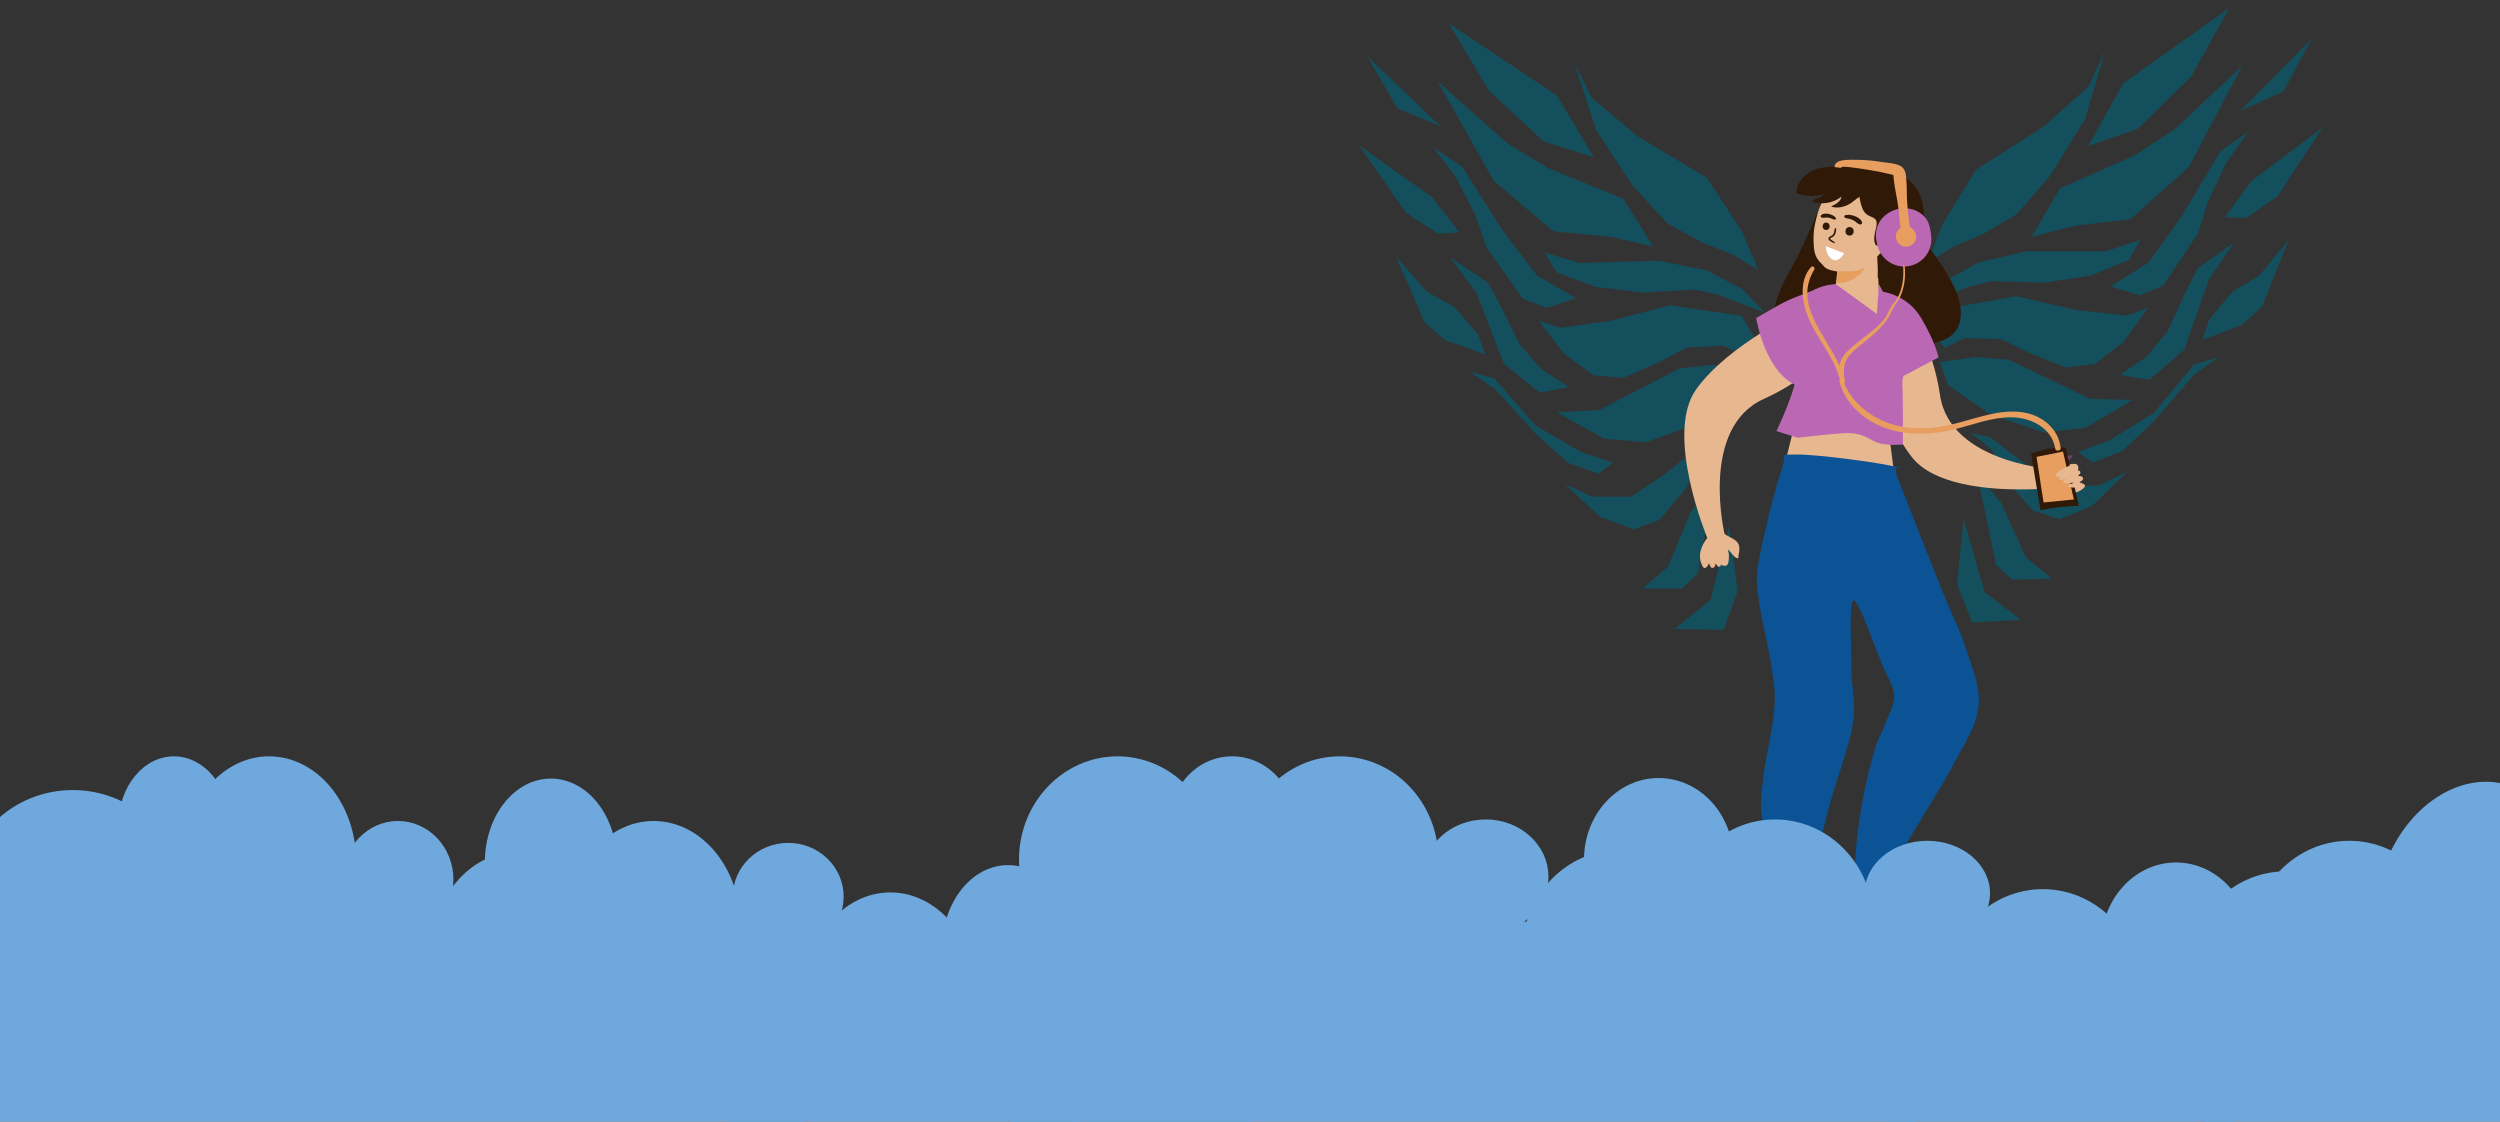 <svg version="1.1" viewBox="0.0 0.0 882.84 396.047" fill="none" stroke="none" stroke-linecap="square" stroke-miterlimit="10" xmlns:xlink="http://www.w3.org/1999/xlink" xmlns="http://www.w3.org/2000/svg"><rect x="0.0" y="0.0" width="882.84" height="396.047" fill="#333333" stroke="none"/><clipPath id="p.0"><path d="m0 0l882.84 0l0 396.047l-882.84 0l0 -396.047z" clip-rule="nonzero"/></clipPath><g clip-path="url(#p.0)"><path fill="#000000" fill-opacity="0.0" d="m0 0l882.84 0l0 396.047l-882.84 0z" fill-rule="evenodd"/><path fill="#000000" fill-opacity="0.0" d="m494.236 481.89l0 482.079" fill-rule="evenodd"/><path stroke="#000000" stroke-width="1.0" stroke-linejoin="round" stroke-linecap="butt" d="m494.236 481.89l0 482.079" fill-rule="evenodd"/><path fill="#301907" d="m647.899 325.391c1.307 0.339 2.664 0.509 4.004 0.509c1.103 0 2.206 -0.102 3.292 -0.322c0.153 0 0.305 -0.068 0.424 -0.068c0.187 1.035 0.356 2.087 0.509 3.122c0.085 0.305 0.034 0.628 -0.153 0.899c-0.187 0.153 -0.407 0.271 -0.662 0.271c-0.034 0 -0.068 -0.017 -0.119 -0.017c-4.395 0.339 -8.807 0.509 -13.218 0.509c-3.292 0 -6.584 -0.085 -9.876 -0.288l15.797 -4.615z" fill-rule="evenodd"/><path fill="#301907" d="m643.878 315.21l13.558 0.238l-1.561 13.15c-0.679 0.068 -1.34 0.153 -1.985 0.255c-0.696 0.034 -1.374 0.119 -2.036 0.153l-6.193 -2.342l-1.782 -11.454z" fill-rule="evenodd"/><path fill="#301907" d="m683.564 324.407c-1.46 0.583 -2.977 0.86 -4.498 0.873c-0.984 0.009 -1.97 -0.092 -2.958 -0.324c-0.177 1.448 -0.354 2.895 -0.495 4.343c-0.065 0.439 -0.024 0.855 0.143 1.291c0.236 0.239 0.56 0.389 0.865 0.387c5.414 0.63 10.878 0.931 16.336 0.882c2.685 -0.024 5.368 -0.136 8.05 -0.336l-17.443 -7.117z" fill-rule="evenodd"/><path fill="#301907" d="m674.756 314.467l0.496 15.601l0 0l9.746 -3.169l5.387 -15.132l-15.629 2.7z" fill-rule="evenodd"/><path fill="#6fa8dc" d="m-12.843 316.367l0 0c0 -20.639 17.265 -37.37 38.563 -37.37l0 0c10.228 0 20.036 3.937 27.268 10.945c7.232 7.008 11.295 16.514 11.295 26.425l0 0c0 20.639 -17.265 37.37 -38.563 37.37l0 0c-21.298 0 -38.563 -16.731 -38.563 -37.37z" fill-rule="evenodd"/><path fill="#6fa8dc" d="m30.672 327.292l0 0c0 -20.639 13.771 -37.37 30.758 -37.37l0 0c8.158 0 15.981 3.937 21.749 10.945c5.768 7.008 9.009 16.514 9.009 26.425l0 0c0 20.639 -13.771 37.37 -30.758 37.37l0 0c-16.987 0 -30.758 -16.731 -30.758 -37.37z" fill-rule="evenodd"/><path fill="#6fa8dc" d="m64.286 304.455l0 0c0 -20.639 13.771 -37.37 30.758 -37.37l0 0c8.158 0 15.981 3.937 21.749 10.945c5.768 7.008 9.009 16.514 9.009 26.425l0 0c0 20.639 -13.771 37.37 -30.758 37.37l0 0c-16.987 0 -30.758 -16.731 -30.758 -37.37z" fill-rule="evenodd"/><path fill="#6fa8dc" d="m85.108 346.077l0 0c0 -16.303 16.474 -29.519 36.796 -29.519l0 0c20.322 0 36.796 13.216 36.796 29.519l0 0c0 16.303 -16.474 29.519 -36.796 29.519l0 0c-20.322 0 -36.796 -13.216 -36.796 -29.519z" fill-rule="evenodd"/><path fill="#6fa8dc" d="m120.97 310.583l0 0c0 -11.411 8.763 -20.661 19.573 -20.661l0 0c5.191 0 10.17 2.177 13.841 6.052c3.671 3.875 5.733 9.13 5.733 14.61l0 0c0 11.411 -8.763 20.661 -19.573 20.661l0 0c-10.81 0 -19.573 -9.25 -19.573 -20.661z" fill-rule="evenodd"/><path fill="#6fa8dc" d="m151.887 338.225l0 0c0 -20.639 13.771 -37.37 30.758 -37.37l0 0c8.158 0 15.981 3.937 21.749 10.945c5.768 7.008 9.009 16.514 9.009 26.425l0 0c0 20.639 -13.771 37.37 -30.758 37.37l0 0c-16.987 0 -30.758 -16.731 -30.758 -37.37z" fill-rule="evenodd"/><path fill="#6fa8dc" d="m41.857 291.116l0 0c0 -13.272 8.763 -24.031 19.573 -24.031l0 0c5.191 0 10.17 2.532 13.841 7.039c3.671 4.507 5.733 10.619 5.733 16.993l0 0c0 13.272 -8.763 24.031 -19.573 24.031l0 0c-10.81 0 -19.573 -10.759 -19.573 -24.031z" fill-rule="evenodd"/><path fill="#6fa8dc" d="m171.222 304.455l0 0c0 -16.303 10.442 -29.519 23.322 -29.519l0 0c6.185 0 12.118 3.11 16.491 8.646c4.374 5.536 6.831 13.044 6.831 20.873l0 0c0 16.303 -10.442 29.519 -23.322 29.519l0 0c-12.881 0 -23.322 -13.216 -23.322 -29.519z" fill-rule="evenodd"/><path fill="#6fa8dc" d="m200.081 327.292l0 0c0 -20.639 13.771 -37.37 30.758 -37.37l0 0c8.158 0 15.981 3.937 21.749 10.945c5.768 7.008 9.009 16.514 9.009 26.425l0 0c0 20.639 -13.771 37.37 -30.758 37.37l0 0c-16.987 0 -30.758 -16.731 -30.758 -37.37z" fill-rule="evenodd"/><path fill="#6fa8dc" d="m239.488 362.207l0 0c0 -20.639 13.771 -37.37 30.758 -37.37l0 0c8.158 0 15.981 3.937 21.749 10.945c5.768 7.008 9.009 16.514 9.009 26.425l0 0c0 20.639 -13.771 37.37 -30.758 37.37l0 0c-16.987 0 -30.758 -16.731 -30.758 -37.37z" fill-rule="evenodd"/><path fill="#6fa8dc" d="m283.681 352.517l0 0c0 -20.639 13.771 -37.37 30.758 -37.37l0 0c8.158 0 15.981 3.937 21.749 10.945c5.768 7.008 9.009 16.514 9.009 26.425l0 0c0 20.639 -13.771 37.37 -30.758 37.37l0 0c-16.987 0 -30.758 -16.731 -30.758 -37.37z" fill-rule="evenodd"/><path fill="#6fa8dc" d="m338.835 362.207l0 0c0 -20.639 13.771 -37.37 30.758 -37.37l0 0c8.158 0 15.981 3.937 21.749 10.945c5.768 7.008 9.009 16.514 9.009 26.425l0 0c0 20.639 -13.771 37.37 -30.758 37.37l0 0c-16.987 0 -30.758 -16.731 -30.758 -37.37z" fill-rule="evenodd"/><path fill="#6fa8dc" d="m379.305 335.017l0 0c0 -20.639 13.771 -37.37 30.758 -37.37l0 0c8.158 0 15.981 3.937 21.749 10.945c5.768 7.008 9.009 16.514 9.009 26.425l0 0c0 20.639 -13.771 37.37 -30.758 37.37l0 0c-16.987 0 -30.758 -16.731 -30.758 -37.37z" fill-rule="evenodd"/><path fill="#6fa8dc" d="m258.777 316.615l0 0c0 -10.475 8.763 -18.967 19.573 -18.967l0 0c5.191 0 10.17 1.998 13.841 5.555c3.671 3.557 5.733 8.382 5.733 13.412l0 0c0 10.475 -8.763 18.967 -19.573 18.967l0 0c-10.81 0 -19.573 -8.492 -19.573 -18.967z" fill-rule="evenodd"/><path fill="#6fa8dc" d="m332.662 335.017l0 0c0 -16.303 10.442 -29.519 23.322 -29.519l0 0c6.185 0 12.118 3.11 16.491 8.646c4.374 5.536 6.831 13.044 6.831 20.873l0 0c0 16.303 -10.442 29.519 -23.322 29.519l0 0c-12.88 0 -23.322 -13.216 -23.322 -29.519z" fill-rule="evenodd"/><path fill="#6fa8dc" d="m359.476 346.077l0 0c0 -20.639 13.771 -37.37 30.758 -37.37l0 0c8.158 0 15.981 3.937 21.749 10.945c5.768 7.008 9.009 16.514 9.009 26.425l0 0c0 20.639 -13.771 37.37 -30.758 37.37l0 0c-16.987 0 -30.758 -16.731 -30.758 -37.37z" fill-rule="evenodd"/><path fill="#6fa8dc" d="m-1.204 324.535l442.299 0l0 75.055l-442.299 0z" fill-rule="evenodd"/><path fill="#6fa8dc" d="m378.152 325.443l510.11 0l0 75.055l-510.11 0z" fill-rule="evenodd"/><path fill="#6fa8dc" d="m887.454 348.916l0 0c-13.929 11.124 -30.871 10.192 -40.776 -2.243c-9.906 -12.435 -10.124 -33.045 -0.525 -49.604c9.599 -16.559 26.446 -24.636 40.547 -19.439z" fill-rule="evenodd"/><path fill="#134f5c" d="m607.27 155.537l-7.361 6.211l-4.293 10.4l-9.508 11.41l-9.21 3.405l-11.823 -4.44l-12.665 -11.66l10.078 4.538l13.413 -0.004l11.965 -7.912l12.47 -10.117z" fill-rule="evenodd"/><path fill="#134f5c" d="m569.639 163.392l-11.215 -3.749l-16.08 -9.296l-14.594 -16.637l-8.835 -2.425l8.965 6.049l15.176 16.606l10.84 9.581l10.634 3.781z" fill-rule="evenodd"/><path fill="#134f5c" d="m617.448 130.293l-2.625 8.129l-14.772 10.972l-19.003 6.841l-14.63 -1.383l-16.663 -9.262l15.137 -0.822l15.456 -8.104l12.6 -6.493l11.618 -1.358z" fill-rule="evenodd"/><path fill="#134f5c" d="m619.996 119.985l-4.967 -8.446l-25.213 -3.713l-21.383 5.519l-17.411 2.396l-7.672 -2.488l9.172 11.849l10.181 7.436l10.531 0.879l13.206 -5.799l9.158 -4.855l12.807 -0.695l7.115 3.245z" fill-rule="evenodd"/><path fill="#134f5c" d="m492.964 90.57l10.945 12.477l9.521 5.295l8.512 9.705l2.587 7.122l-14.177 -5.039l-7.219 -6.146z" fill-rule="evenodd"/><path fill="#134f5c" d="m512.226 90.975l13.144 8.729l4.993 9.169l6.287 12.733l7.905 9.011l9.547 6.02l-10.427 2.017l-12.613 -10.209l-9.638 -24.896z" fill-rule="evenodd"/><path fill="#134f5c" d="m515.408 82.086l-9.78 -12.541l-25.731 -18.213l16.598 23.793l11.344 7.371z" fill-rule="evenodd"/><path fill="#134f5c" d="m556.481 105.277l-13.7 -7.972l-12.238 -16.041l-14.219 -22.469l-10.155 -6.711l7.957 10.464l6.896 13.424l3.908 11.408l12.898 18.183l8.279 3.182z" fill-rule="evenodd"/><path fill="#134f5c" d="m555.829 21.791l6.287 12.73l16.236 13.644l24.436 14.652l12.344 18.94l5.731 13.49l-8.939 -5.326l-11.243 -4.474l-11.901 -6.616l-12.134 -13.139l-12.95 -19.633z" fill-rule="evenodd"/><path fill="#134f5c" d="m562.868 55.544l-13.028 -21.807l-38.24 -25.523l14.27 23.917l19.302 17.835z" fill-rule="evenodd"/><path fill="#134f5c" d="m583.827 87.087l-10.518 -16.858l-26.637 -10.901l-14.307 -8.666l-24.695 -21.9l19.923 35.233l21.047 17.74l19.896 1.824z" fill-rule="evenodd"/><path fill="#134f5c" d="m508.82 44.678l-25.962 -24.736l10.568 18.309z" fill-rule="evenodd"/><path fill="#134f5c" d="m545.406 89.173l12.38 3.686l27.968 -0.792l17.038 3.433l12.483 6.585l7.877 8.288l-16.557 -6.364l-8.229 -1.733l-18.628 1.011l-16.401 -2.014l-13.597 -5.073z" fill-rule="evenodd"/><path fill="#134f5c" d="m605.46 170.161l-5.846 32.275l-5.64 5.391l-13.998 0.033l9.055 -7.754l8.06 -19.321z" fill-rule="evenodd"/><path fill="#134f5c" d="m610.635 185.919l2.984 22.785l-4.929 13.767l-17.36 -0.408l12.648 -10.134z" fill-rule="evenodd"/><path fill="#134f5c" d="m695.91 152.82l7.536 6.001l4.59 10.276l9.831 11.137l9.303 3.142l11.689 -4.776l12.322 -12.017l-9.942 4.823l-13.406 0.378l-12.186 -7.57l-12.754 -9.761z" fill-rule="evenodd"/><path fill="#134f5c" d="m733.747 159.603l11.101 -4.067l15.804 -9.752l14.107 -17.049l8.76 -2.676l-8.786 6.303l-14.69 17.034l-10.558 9.887l-10.52 4.082z" fill-rule="evenodd"/><path fill="#134f5c" d="m685.011 127.87l2.858 8.053l15.08 10.549l19.189 6.299l14.582 -1.799l16.387 -9.734l-15.152 -0.391l-15.681 -7.663l-12.78 -6.133l-11.651 -1.027z" fill-rule="evenodd"/><path fill="#134f5c" d="m682.168 117.637l4.721 -8.586l25.092 -4.43l21.53 4.91l17.47 1.901l7.596 -2.706l-8.826 12.108l-9.962 7.725l-10.5 1.179l-13.366 -5.422l-9.293 -4.594l-12.82 -0.331l-7.018 3.447z" fill-rule="evenodd"/><path fill="#134f5c" d="m808.284 84.614l-10.58 12.786l-9.364 5.564l-8.228 9.945l-2.381 7.194l14.024 -5.441l7.038 -6.35z" fill-rule="evenodd"/><path fill="#134f5c" d="m789.044 85.567l-12.885 9.101l-4.726 9.309l-5.917 12.909l-7.642 9.234l-9.369 6.29l10.479 1.72l12.312 -10.566l8.917 -25.165z" fill-rule="evenodd"/><path fill="#134f5c" d="m785.608 76.771l9.414 -12.816l25.193 -18.941l-15.905 24.261l-11.126 7.692z" fill-rule="evenodd"/><path fill="#134f5c" d="m745.225 101.126l13.463 -8.36l11.769 -16.386l13.564 -22.869l9.957 -6.999l-7.652 10.688l-6.506 13.617l-3.577 11.517l-12.368 18.546l-8.182 3.417z" fill-rule="evenodd"/><path fill="#134f5c" d="m743.474 17.638l-5.917 12.906l-15.834 14.103l-24.001 15.344l-11.792 19.287l-5.339 13.65l8.781 -5.579l11.108 -4.793l11.704 -6.953l11.749 -13.482l12.378 -19.998z" fill-rule="evenodd"/><path fill="#134f5c" d="m737.41 51.584l12.393 -22.173l37.485 -26.605l-13.574 24.318l-18.778 18.38z" fill-rule="evenodd"/><path fill="#134f5c" d="m717.371 83.717l10.027 -17.154l26.308 -11.656l14.049 -9.071l24.052 -22.598l-18.898 35.793l-20.525 18.335l-19.833 2.39z" fill-rule="evenodd"/><path fill="#134f5c" d="m791.116 39.183l25.236 -25.469l-10.035 18.606z" fill-rule="evenodd"/><path fill="#134f5c" d="m755.83 84.71l-12.267 4.037l-27.975 0.004l-16.93 3.917l-12.287 6.938l-7.635 8.511l16.365 -6.833l8.174 -1.967l18.647 0.481l16.334 -2.48l13.443 -5.459z" fill-rule="evenodd"/><path fill="#134f5c" d="m698.14 167.389l6.771 32.102l5.792 5.229l13.991 -0.365l-9.273 -7.495l-8.611 -19.087z" fill-rule="evenodd"/><path fill="#134f5c" d="m693.421 183.292l-2.327 22.866l5.323 13.624l17.339 -0.902l-12.933 -9.773z" fill-rule="evenodd"/><path fill="#301907" d="m650.423 64.428c-2.026 0 -3.893 1.128 -5.533 4.303c-4.053 7.897 -7.081 16.319 -11.293 24.085c-2.504 4.618 -5.146 9.157 -6.603 14.351c-1.457 5.116 -1.503 11.124 1.093 15.663c2.618 4.513 7.263 6.743 11.862 7.215c0.774 0.079 1.548 0.131 2.322 0.131c3.802 0 7.65 -0.945 11.384 -1.863l28.255 -6.848c3.188 -0.813 6.694 -1.732 8.743 -4.67c3.552 -4.906 1.252 -12.331 -1.708 -17.684c-7.354 -13.381 -17.736 -24.085 -29.986 -31.117c-3.096 -1.784 -5.965 -3.568 -8.538 -3.568z" fill-rule="evenodd"/><path fill="#e7b790" d="m648.253 67.015c1.903 -0.123 4.051 -0.03 6.63 0.737c2.579 0.767 6.939 3.038 8.842 3.867c1.903 0.829 1.471 0.613 2.576 1.104c1.105 0.491 3.777 0.737 4.054 1.842c0.276 1.105 -1.996 3.284 -2.396 4.788c-0.399 1.504 0.46 4.483 0 4.237c-0.46 -0.245 -2.21 -5.248 -2.763 -5.709c-0.552 -0.46 -0.735 1.565 -0.551 2.946c0.184 1.381 2.147 3.5 1.655 5.342c-0.492 1.842 -3.469 4.389 -4.604 5.709c-1.135 1.32 -0.429 1.499 -2.209 2.209c-1.78 0.71 -7.858 1.584 -8.471 2.048c-0.614 0.464 5.555 0.864 4.788 0.737c-0.767 -0.126 -7.305 -0.877 -9.392 -1.494c-2.087 -0.618 -2.27 -1.383 -3.13 -2.212c-0.86 -0.829 -1.568 -1.719 -2.029 -2.763c-0.46 -1.043 -0.612 -2.085 -0.734 -3.497c-0.122 -1.412 -0.154 -3.317 0 -4.975c0.153 -1.658 0.492 -3.345 0.921 -4.971c0.429 -1.627 0.796 -3.069 1.655 -4.788c0.859 -1.719 3.438 -4.911 3.5 -5.525c0.062 -0.614 -3.406 1.781 -3.13 1.842c0.276 0.061 2.885 -1.352 4.788 -1.475z" fill-rule="evenodd"/><path fill="#000000" fill-opacity="0.0" d="m630.303 164.69c6.419 0.572 32.097 2.862 38.517 3.434" fill-rule="evenodd"/><path stroke="#8b5a32" stroke-width="1.0" stroke-linejoin="round" stroke-linecap="butt" d="m630.303 164.69c6.419 0.572 32.097 2.862 38.517 3.434" fill-rule="evenodd"/><path fill="#e7b790" d="m666.32 147.265l-33.103 4.825l-5.897 23.618c0 0 11.441 12.086 24.224 12.086c0.583 0 1.179 -0.022 1.776 -0.066c13.515 -1.217 17.405 -6.419 17.405 -6.419l-4.406 -34.043z" fill-rule="evenodd"/><path fill="#e7b790" d="m648.24 102.777l-5.296 14.03l10.606 6.876l12.172 -2.077l-2.18 -18.77l-15.303 -0.059z" fill-rule="evenodd"/><path fill="#e7b790" d="m662.636 85.192l-13.079 4.477l-0.293 2.282l-0.483 4.169l-0.219 1.829l-0.19 1.799l-0.029 0.132l-0.293 2.341l-0.293 2.472l-0.512 4.374l16.297 -6.232l-0.205 -3.467l-0.702 -14.176z" fill-rule="evenodd"/><path fill="#ba68b3" d="m667.112 148.201c-0.541 0 -0.922 0.468 -1.141 0.995l0.936 -0.029c0.073 0.132 0.146 0.176 0.219 0.176c0.351 0 0.673 -1.083 0.044 -1.141c-0.029 0 -0.044 0 -0.059 0z" fill-rule="evenodd"/><path fill="#e7b790" d="m630.831 110.384c0 0 0 0.029 0 0.029c0.029 0 0.029 -0.029 0 -0.029z" fill-rule="evenodd"/><path fill="#e7b790" d="m630.831 114.056c-0.029 0 -0.029 0.029 0 0.029c0.029 0 0.029 -0.029 0 -0.029z" fill-rule="evenodd"/><path fill="#e7b790" d="m607.277 185.99l-2.663 0.541c0.219 1.156 -0.673 2.18 -1.448 3.087c-1.258 1.448 -2.151 3.145 -2.633 4.974c-0.454 1.873 -0.161 3.833 0.775 5.501c0.161 0.249 0.41 0.541 0.702 0.541c0.19 -0.029 0.351 -0.132 0.483 -0.249c0.454 -0.366 0.775 -0.878 0.966 -1.419c0.439 0.41 0.38 1.287 0.966 1.536c0.088 0.029 0.19 0.044 0.278 0.044c0.322 0 0.629 -0.146 0.775 -0.424c0.219 -0.38 0.322 -0.775 0.351 -1.185c0.322 0.38 0.512 0.922 0.966 1.156c0.073 0.029 0.161 0.044 0.234 0.044c0.424 0 0.863 -0.424 0.571 -0.761l0 0c0.453 0.234 0.995 0.439 1.478 0.439c0.351 0 0.658 -0.102 0.907 -0.366c0.19 -0.219 0.278 -0.512 0.351 -0.805c0.483 -2.151 0.059 -4.404 -0.644 -6.496c-0.717 -2.077 -1.712 -4.082 -2.414 -6.159z" fill-rule="evenodd"/><path fill="#e7b790" d="m606.853 186.502l1.229 7.198c0.234 -0.117 0.468 -0.176 0.702 -0.176c0.878 0 1.77 0.702 2.355 1.463c0.732 0.922 1.478 2.077 2.692 2.238c0.059 -1.668 0.805 -3.365 0.132 -4.974c-0.702 -1.609 -2.575 -2.253 -4.082 -3.116c-1.185 -0.673 -2.224 -1.58 -3.028 -2.633z" fill-rule="evenodd"/><path fill="#e7b790" d="m636.068 109.682c0 0 -25.704 11.923 -37.086 27.796c-11.367 15.858 3.994 52.681 3.994 52.681l6.071 -1.346c0 0 -8.997 -37.598 13.781 -47.912c22.749 -10.299 39.163 -30.708 13.24 -31.22z" fill-rule="evenodd"/><path fill="#e7b790" d="m667.522 107.195c-3.292 0 -6.437 3.233 -8.836 11.031c0 0 4.404 27.957 16.517 43.274c7.549 9.538 25.733 11.338 38.388 11.338c7.71 0 13.371 -0.673 13.371 -0.673l0.41 -6.203c0 0 -38.651 -1.697 -42.28 -26.436c-2.516 -16.941 -10.402 -32.331 -17.57 -32.331z" fill-rule="evenodd"/><path fill="#ba68b3" d="m648.24 100.294c-18.799 1.595 -13.781 19.852 -13.24 27.533c0.512 7.681 -7.68 24.388 -7.68 24.388l7.432 2.37c0 0 11.63 -1.346 16.122 -1.609c0.556 -0.029 1.068 -0.044 1.565 -0.044c3.54 0 5.793 0.834 9.041 2.721c2.107 1.2 5.208 1.463 7.505 1.463c1.741 0 2.999 -0.146 2.999 -0.146c0 0 0.073 -16.97 -0.19 -21.184c-0.263 -4.228 3.175 -7.666 3.175 -10.592c0 -2.926 -11.426 -24.841 -11.426 -24.841l-0.746 10.533l-14.556 -10.592z" fill-rule="evenodd"/><path fill="#ba68b3" d="m641.816 101.879c-2.897 1.39 -9.026 3.189 -13.488 5.764c-4.506 2.589 -8.163 4.652 -8.163 4.652c0 0 3.175 20.174 15.288 24.227c1.609 0.541 3.028 0.775 4.286 0.775c8.324 0 9.816 -10.094 9.816 -10.094l-7.739 -25.324z" fill-rule="evenodd"/><path fill="#ba68b3" d="m663.543 102.835l4.623 32.039l16.385 -8.646c0 0 -0.907 -5.179 -6.174 -14.015c-5.267 -8.836 -14.834 -9.378 -14.834 -9.378z" fill-rule="evenodd"/><path fill="#301907" d="m653.164 80.174c-1.96 0 -1.96 3.014 0 3.014c1.931 0 1.931 -3.014 0 -3.014z" fill-rule="evenodd"/><path fill="#301907" d="m644.875 78.606c-1.668 0 -1.668 2.604 0 2.604c1.668 0 1.668 -2.604 0 -2.604z" fill-rule="evenodd"/><path fill="#301907" d="m648.177 80.542c-0.108 0 -0.23 0.061 -0.257 0.176c-0.088 0.338 -0.135 0.683 -0.183 1.022c-0.054 0.311 -0.162 0.595 -0.311 0.859c-0.149 0.271 -0.372 0.48 -0.623 0.629c-0.284 0.115 -0.548 0.264 -0.805 0.46c-0.223 0.176 -0.325 0.46 -0.278 0.744c0.054 0.277 0.298 0.46 0.535 0.636c0.487 0.372 1.083 0.758 1.706 0.785c0.088 0 0.149 -0.115 0.074 -0.176l0 -0.014c-0.413 -0.386 -0.948 -0.622 -1.381 -0.981c-0.122 -0.074 -0.223 -0.176 -0.325 -0.284c-0.074 -0.115 -0.02 -0.21 0.088 -0.311c0.223 -0.189 0.548 -0.264 0.785 -0.413c0.433 -0.298 0.758 -0.717 0.941 -1.191c0.223 -0.568 0.311 -1.177 0.237 -1.766c-0.014 -0.122 -0.108 -0.176 -0.203 -0.176z" fill-rule="evenodd"/><path fill="#301907" d="m652.709 75.854c-0.32 0 -0.627 0.033 -0.934 0.098c-0.669 0.141 -0.669 0.859 0 1.033l0 0.022c0.46 0.098 0.92 0.163 1.352 0.283l0.362 0.098l0.153 0.065c0.028 0.011 0.028 0.011 0.042 0.011c0 0 0 0 0 0l0 0c0.209 0.065 0.432 0.163 0.641 0.261c0.084 0.043 0.181 0.087 0.265 0.141l0.139 0.065l0 0c0.014 0 0.056 0.033 0.167 0.098l0.056 0.033l0 0c0 0 0 0 0 0l0 0c-0.014 0 0.056 0.043 0.07 0.043c0.098 0.065 0.181 0.141 0.279 0.217c0.32 0.228 0.683 0.641 1.115 0.772l0 0c0.153 0.098 0.32 0.185 0.516 0.185c0.042 0 0.084 -0.011 0.139 -0.011l0 0c0 0 0 0 0.014 0c0.112 0 0.223 -0.065 0.293 -0.141c0.042 -0.022 0.07 -0.065 0.098 -0.098c0.098 -0.12 0.098 -0.207 0.098 -0.326c-0.028 -0.065 -0.042 -0.12 -0.056 -0.174l0 0c0.042 -0.467 -0.46 -0.946 -0.836 -1.261c-0.432 -0.337 -0.892 -0.62 -1.407 -0.837c-0.766 -0.337 -1.686 -0.576 -2.564 -0.576z" fill-rule="evenodd"/><path fill="#301907" d="m649.273 58.575c-3.895 0.289 -7.065 0.862 -8.189 1.533c-0.522 0.274 -0.947 0.686 -1.261 1.194c1.184 -0.059 2.358 0.148 3.434 0.61c1.227 0.525 1.887 1.503 3.018 2.123c0.66 0.391 1.18 0.484 1.705 0.445c0.525 -0.039 1.055 -0.21 1.721 -0.333c0.202 -0.044 0.42 -0.075 0.653 -0.093c2.422 -0.18 6.451 0.738 5.899 3.376l0.133 0.019c0 0 0.384 5.957 2.421 7.903c2.022 1.948 4.9 0.795 3.585 5.602c-1.183 4.415 -0.175 5.94 0.773 5.869c0.088 -0.007 0.174 -0.028 0.26 -0.049c0.384 -0.161 0.555 -0.819 0.76 -1.611c0.023 -0.486 0.149 -0.95 0.382 -1.378c0.261 -0.826 0.717 -1.608 1.573 -1.731l0.131 -0.01c0.353 -0.188 0.727 -0.289 1.077 -0.315c1.371 -0.102 2.592 0.922 3.012 2.431c0.745 2.717 -0.42 5.606 -2.837 7.032c-1.025 0.619 -2.156 0.996 -3.338 1.084c-0.16 0.012 -0.337 0.01 -0.513 0.009l-0.029 0.002c-0.368 1.964 -0.679 3.894 -0.529 5.907c2.105 -0.699 5.15 -1.762 6.605 -2.72c2.366 -1.525 10.209 -7.712 9.824 -17.835c-0.428 -10.105 -3.176 -13.128 -9.701 -16.839c-4.195 -2.358 -13.568 -2.748 -20.571 -2.227z" fill-rule="evenodd"/><path fill="#ffffff" d="m644.787 86.95c0 0 0 3.438 2.311 4.681c0.366 0.19 0.702 0.278 1.024 0.278c1.829 0 3.131 -2.458 3.131 -2.458l-6.466 -2.502z" fill-rule="evenodd"/><path fill="#301907" d="m660.309 63.906c-0.073 0 -0.146 0.044 -0.176 0.117c-0.585 1.668 -1.638 3.145 -3.028 4.243c-0.673 0.541 -1.404 0.995 -2.18 1.346c-0.38 0.161 -0.775 0.322 -1.156 0.454c-0.424 0.132 -0.907 0.219 -1.317 0.38c-0.263 0.073 -0.19 0.454 0.059 0.483c0.936 0 1.873 -0.19 2.706 -0.6c0.863 -0.395 1.668 -0.907 2.399 -1.521c1.39 -1.214 2.414 -2.853 2.867 -4.652c0.044 -0.161 -0.059 -0.249 -0.176 -0.249z" fill-rule="evenodd"/><path fill="#e79e5f" d="m658.127 94.688c-0.107 0 -0.267 0.059 -0.494 0.19c-1.282 0.79 -3.633 0.98 -5.57 0.98c-1.509 0 -2.778 -0.117 -3.059 -0.146l-0.2 1.8l0 0.132l-0.267 2.341c0.053 0 0.107 0 0.16 0c6.478 0 10.418 -5.296 9.43 -5.296z" fill-rule="evenodd"/><path fill="#ba68b3" d="m671.965 83.741l-0.015 0.029l0 0c0 0 0.015 -0.015 0.015 -0.029zm0.132 0.293l-0.044 0.029l0 0c0.015 -0.015 0.029 -0.015 0.044 -0.029zm-0.585 -0.059l0.059 0.117l0 0c-0.029 -0.044 -0.044 -0.073 -0.059 -0.117zm0.834 0.38l-0.073 0.015l0 0c0.029 0 0.044 -0.015 0.073 -0.015zm0.059 0.146c0.044 0.015 0.073 0.015 0.102 0.015l-0.102 -0.015zm0.073 -10.958c-1.229 0 -2.443 0.219 -3.57 0.658c-2.18 0.878 -4.082 2.224 -5.267 4.316c-1.156 2.048 -1.507 4.462 -0.966 6.744c0 0.015 0.015 0.044 0.015 0.059l0 0c0.263 2.048 1.112 4.009 2.531 5.559c1.858 2.092 4.506 3.233 7.198 3.233c1.302 0 2.633 -0.263 3.877 -0.819c3.833 -1.668 6.115 -5.662 5.691 -9.802c-0.19 -1.96 -0.541 -4.404 -1.697 -6.071c-1.726 -2.531 -4.769 -3.877 -7.812 -3.877z" fill-rule="evenodd"/><path fill="#e79e5f" d="m673.081 79.925c-0.644 0 -1.258 0.161 -1.829 0.483l-0.717 0.585c-0.439 0.41 -0.761 0.995 -0.922 1.595l0 -0.029l0 0c-0.234 0.936 -0.102 1.931 0.351 2.765c0.512 0.805 1.287 1.39 2.151 1.668l0.966 0.132c0.644 0 1.244 -0.19 1.799 -0.512l0.731 -0.541c0.454 -0.454 0.775 -0.995 0.936 -1.58c0.132 -0.483 0.161 -0.966 0.058 -1.448c-0.219 -1.404 -1.214 -2.56 -2.56 -2.984l-0.966 -0.132z" fill-rule="evenodd"/><path fill="#e79e5f" d="m653.794 56.411c-1.229 0 -2.473 0.066 -3.57 0.303c-1.405 0.29 -2.765 1.252 -2.253 2.702c0.161 0.514 0.629 0.751 1.097 0.751c0.571 0 1.141 -0.356 1.156 -1.015l0 -0.026c0.015 -0.158 0.38 -0.224 0.966 -0.224c2.458 0 8.793 1.12 9.583 1.239c1.887 0.316 3.789 0.685 5.647 1.147c0.512 0.145 1.8 0.264 2.224 0.646c0 0 0.117 1.45 0.161 1.766c0.38 3.44 1.273 6.801 1.639 10.241l1.083 10.794c0.102 0.962 1.01 1.45 1.858 1.45c0.849 0 1.639 -0.474 1.522 -1.45c-0.483 -4.573 -1.156 -9.107 -1.448 -13.681c-0.161 -2.293 -0.029 -4.547 -0.219 -6.84c-0.161 -1.964 0 -4.481 -2.195 -5.641c-1.887 -0.988 -4.594 -1.068 -6.672 -1.384c-2.443 -0.409 -4.96 -0.646 -7.432 -0.725c-0.98 0 -2.063 -0.053 -3.146 -0.053z" fill-rule="evenodd"/><path fill="#e7b790" d="m732.58 163.811c-0.044 0 -0.102 0 -0.161 0c-2.18 0.044 -4.301 0.966 -6.174 2.121c-1.858 1.156 -3.555 2.604 -5.457 3.76l1.185 2.472c0.278 -0.132 0.556 -0.176 0.834 -0.176c0.834 0 1.726 0.468 2.516 0.849c1.668 0.907 3.526 1.39 5.428 1.419c0.044 0 0.073 0 0.117 0c1.887 0 3.701 -0.731 5.062 -1.99c0.249 -0.19 0.38 -0.512 0.351 -0.805c-0.073 -0.161 -0.205 -0.322 -0.322 -0.424c-0.483 -0.351 -1.039 -0.541 -1.609 -0.6c0.293 -0.556 1.156 -0.673 1.258 -1.287c0.059 -0.424 -0.234 -0.834 -0.614 -0.966c-0.249 -0.059 -0.483 -0.088 -0.731 -0.088c-0.161 0 -0.336 0.015 -0.497 0.059c0.293 -0.424 0.805 -0.746 0.907 -1.229c0.073 -0.366 -0.322 -0.775 -0.629 -0.775c-0.088 0 -0.176 0.044 -0.234 0.132c0.161 -0.834 0.249 -1.887 -0.483 -2.311c-0.249 -0.102 -0.483 -0.161 -0.746 -0.161z" fill-rule="evenodd"/><path fill="#713f6d" d="m731.848 160.739c-1.639 0.307 -5.047 -0.044 -6.466 1.024c-1.375 1.024 -1.565 3.014 -2.092 4.681c-0.38 1.287 -1.024 2.487 -1.887 3.54l6.744 -2.824c-0.805 -0.936 -0.219 -2.355 0.541 -3.277c0.746 -0.966 3.277 -1.931 3.16 -3.145z" fill-rule="evenodd"/><path fill="#301907" d="m728.849 157.989c-0.059 0 -0.102 0 -0.161 0.015c-3.921 0.059 -7.798 0.834 -11.426 2.253l3.306 19.911c4.462 -0.922 8.997 -1.448 13.562 -1.536c-1.492 -6.627 -2.999 -13.24 -4.506 -19.852c0 -0.439 -0.366 -0.79 -0.775 -0.79z" fill-rule="evenodd"/><path fill="#e79e5f" d="m728.527 159.452l-9.348 1.887c0 0 2.472 15.902 2.472 16.107l10.709 -1.068l-3.833 -16.926z" fill-rule="evenodd"/><path fill="#e7b790" d="m732.448 163.782c0 0 -6.964 2.546 -6.422 4.243c0.102 0.351 0.439 0.497 0.907 0.497c0.234 0 0.527 -0.044 0.834 -0.117l0 0c-0.439 0.278 -0.717 0.541 -0.717 0.746c0 0.205 0.293 0.278 0.746 0.278c0.614 0 1.565 -0.146 2.472 -0.336l0 0c-0.936 0.293 -1.741 0.658 -1.741 1.053c0 0.366 0.673 0.468 1.478 0.468c1.287 0 2.955 -0.278 2.955 -0.278l0 0c0 0 -2.794 0.673 -2.531 1.39c0.146 0.351 1.156 0.454 2.165 0.454c1.039 0 2.077 -0.102 2.077 -0.102l-0.644 -2.604c-0.322 -0.775 -0.614 -1.58 -0.863 -2.385c0.029 -0.249 -0.717 -3.306 -0.717 -3.306z" fill-rule="evenodd"/><path fill="#e79e5f" d="m650.23 133.952c-0.41 0 -0.79 0.322 -0.644 0.819l-0.029 0c2.867 10.314 12.698 16.648 22.91 18.024c1.843 0.263 3.701 0.38 5.545 0.38c4.286 0 8.558 -0.644 12.698 -1.697c6.408 -1.609 12.684 -4.111 19.384 -4.111c0.132 0 0.263 0 0.38 0c6.847 0.132 14.103 3.731 15.303 11.089c0.073 0.468 0.497 0.688 0.922 0.688c0.527 0 1.068 -0.351 0.995 -0.951c-0.512 -4.784 -3.599 -8.705 -7.871 -10.855c-2.823 -1.448 -5.954 -2.004 -9.114 -2.004c-2.736 0 -5.486 0.41 -8.105 1.009c-6.715 1.507 -13.137 4.038 -20.043 4.681c-1.404 0.132 -2.838 0.205 -4.257 0.205c-5.076 0 -10.168 -0.907 -14.703 -3.219c-5.72 -2.867 -10.446 -7.52 -12.728 -13.591c-0.117 -0.322 -0.38 -0.468 -0.644 -0.468z" fill-rule="evenodd"/><path fill="#e79e5f" d="m672.291 93.531c-0.132 0 -0.263 0.088 -0.234 0.278c0.307 4.213 -0.161 8.675 -2.546 12.303c-0.424 0.614 -0.995 1.126 -1.375 1.741c-1.097 1.639 -1.58 3.496 -2.926 5.076c-3.219 3.76 -7.461 6.422 -11.221 9.597c-1.668 1.419 -3.248 3.028 -4.009 5.106c-0.176 0.483 -0.307 0.966 -0.395 1.463l0 0c-5.062 -11.192 -16.312 -21.564 -8.895 -33.911c0.307 -0.527 -0.19 -1.126 -0.688 -1.126c-0.161 0 -0.336 0.073 -0.468 0.234l0.029 -0.029l0 0c-4.521 5.003 -3.175 12.976 -0.702 18.594c3.233 7.388 9.056 13.532 10.943 21.52l0 0c0.044 0.249 0.088 0.497 0.146 0.746l0.029 0l0 0c0 0 0 0 0 0c0.088 0.395 0.38 0.571 0.688 0.571c0.453 0 0.951 -0.38 0.849 -0.98c-0.644 -3.482 -0.702 -6.598 1.741 -9.421c1.565 -1.799 3.57 -3.248 5.398 -4.725c3.687 -2.984 7.286 -6.13 9.348 -10.504c0.293 -0.775 0.673 -1.536 1.156 -2.253c0.614 -0.761 1.156 -1.595 1.609 -2.502c1.829 -3.57 2.238 -7.549 1.829 -11.499c-0.015 -0.176 -0.176 -0.278 -0.307 -0.278z" fill-rule="evenodd"/><path fill="#301907" d="m644.207 59.109c-0.958 0.116 -1.892 0.306 -2.827 0.618c-3.601 1.218 -6.772 4.304 -6.981 8.028c-0.014 0.14 0.002 0.276 0.048 0.393c0.128 0.153 0.268 0.275 0.494 0.324c2.071 0.655 4.307 0.861 6.487 0.597c0.819 -0.099 1.647 -0.261 2.434 -0.494l0 0c-0.535 1.538 -3.014 1.27 -3.987 2.57c1.622 0.571 3.321 0.75 4.975 0.55c1.963 -0.237 3.862 -1.004 5.467 -2.258l0 0c-0.278 1.722 -2.088 2.709 -3.719 3.489c0.967 0.344 1.995 0.419 3.031 0.294c1.005 -0.121 1.986 -0.44 2.89 -0.871c1.821 -0.896 3.34 -2.338 4.749 -3.783c1.023 -1.137 2.119 -2.451 2.089 -3.998l5.346 -1.184c-3.924 -1.582 -7.997 -2.84 -12.131 -3.691c-2.747 -0.543 -5.616 -0.917 -8.367 -0.585z" fill-rule="evenodd"/><path fill="#301907" d="m647.642 76.309c0.207 0.149 0.389 0.314 0.555 0.502c0.362 0.41 -6.1035156E-5 0.914 -0.521 0.726l-0.011 0.015c-0.347 -0.144 -0.677 -0.312 -1.017 -0.428l-0.284 -0.099l-0.132 -0.025c-0.023 -0.005 -0.023 -0.005 -0.033 -0.012c0 0 0 0 0 0l0 0c-0.168 -0.051 -0.362 -0.086 -0.546 -0.114c-0.076 -0.008 -0.161 -0.023 -0.243 -0.023l-0.123 -0.019l0 0c-0.009 -0.006 -0.053 -0.003 -0.158 -0.009l-0.052 -0.003l0 0c0 0 0 0 0 0l0 0c0.009 0.006 -0.058 0.005 -0.067 -0.002c-0.096 6.4849854E-4 -0.188 0.015 -0.29 0.024c-0.322 0.012 -0.765 0.135 -1.11 0.026l0 0c-0.148 -0.002 -0.301 -0.019 -0.427 -0.109c-0.027 -0.019 -0.049 -0.046 -0.085 -0.072l0 0c0 0 0 0 -0.009 -0.006c-0.072 -0.052 -0.111 -0.149 -0.118 -0.235c-0.016 -0.035 -0.012 -0.078 -0.014 -0.114c-0.003 -0.129 0.041 -0.19 0.101 -0.275c0.051 -0.033 0.087 -0.065 0.124 -0.096l0 0c0.209 -0.348 0.774 -0.452 1.177 -0.499c0.449 -0.037 0.889 -0.022 1.333 0.064c0.666 0.118 1.381 0.377 1.95 0.784z" fill-rule="evenodd"/><path fill="#0b5394" d="m634.351 160.521c6.569 -0.167 28.305 2.718 34.279 4.119c5.974 1.402 -1.233 -2.862 1.563 4.29c2.796 7.151 11.182 28.541 15.213 38.618c4.031 10.077 6.762 14.824 8.973 21.846c2.21 7.022 5.143 13.353 4.29 20.286c-0.854 6.932 -4.529 12.17 -9.412 21.308c-4.884 9.138 -15.411 25.33 -19.889 33.519c-4.478 8.189 -4.583 13.587 -6.977 15.612c-2.395 2.026 -6.158 -1.715 -7.39 -3.457c-1.232 -1.743 -0.123 -3.623 0 -7c0.123 -3.377 0.185 -8.287 0.737 -13.259c0.553 -4.973 1.507 -11.226 2.579 -16.576c1.072 -5.349 2.651 -11.561 3.854 -15.521c1.203 -3.96 2.249 -5.126 3.362 -8.239c1.113 -3.113 3.475 -6.847 3.316 -10.438c-0.159 -3.591 -1.893 -5.515 -4.27 -11.11c-2.377 -5.595 -8.197 -22.746 -9.992 -22.458c-1.795 0.288 -0.715 16.839 -0.78 24.185c-0.065 7.347 1.82 11.378 0.39 19.896c-1.43 8.517 -6.112 20.026 -8.973 31.208c-2.86 11.183 -5.589 30.037 -8.19 35.888c-2.6 5.851 -4.992 4.656 -7.413 -0.78c-2.421 -5.436 -5.941 -23.963 -7.111 -31.838c-1.17 -7.874 -0.577 -8.817 0.089 -15.409c0.665 -6.592 3.383 -17.649 3.903 -24.143c0.52 -6.494 0.137 -8.131 -0.783 -14.823c-0.92 -6.692 -4.01 -18.749 -4.735 -25.329c-0.725 -6.581 -0.989 -6.608 0.383 -14.154c1.373 -7.546 5.688 -25.083 7.852 -31.123c2.164 -6.04 -1.437 -4.952 5.132 -5.119z" fill-rule="evenodd"/><path fill="#301907" d="m635.557 326.165c-1.126 0.293 -2.297 0.439 -3.453 0.439c-0.951 0 -1.902 -0.088 -2.838 -0.278c-0.132 0 -0.263 -0.059 -0.366 -0.059c-0.161 0.892 -0.307 1.799 -0.439 2.692c-0.073 0.263 -0.029 0.541 0.132 0.775c0.161 0.132 0.351 0.234 0.571 0.234c0.029 0 0.059 -0.015 0.102 -0.015c3.789 0.293 7.593 0.439 11.396 0.439c2.838 0 5.676 -0.073 8.514 -0.249l-13.62 -3.979z" fill-rule="evenodd"/><path fill="#301907" d="m639.024 317.387l-11.689 0.205l1.346 11.338c0.585 0.059 1.156 0.132 1.712 0.219c0.6 0.029 1.185 0.102 1.756 0.132l5.34 -2.019l1.536 -9.875z" fill-rule="evenodd"/><path fill="#301907" d="m659.531 324.966c-1.296 0.395 -2.62 0.523 -3.928 0.424c-0.846 -0.064 -1.686 -0.222 -2.518 -0.493c-0.257 1.231 -0.514 2.462 -0.74 3.695c-0.088 0.372 -0.083 0.733 0.029 1.12c0.185 0.222 0.453 0.375 0.715 0.395c4.606 0.934 9.277 1.589 13.97 1.942c2.308 0.174 4.621 0.272 6.94 0.295l-14.468 -7.378z" fill-rule="evenodd"/><path fill="#301907" d="m653.253 314.834l-0.706 13.438l0 0l8.603 -2.015l5.726 -12.609l-13.623 1.186z" fill-rule="evenodd"/><path fill="#6fa8dc" d="m359.848 303.553l0 0c0 -20.14 15.583 -36.466 34.806 -36.466l0 0c9.231 0 18.084 3.842 24.612 10.681c6.527 6.839 10.195 16.114 10.195 25.786l0 0c0 20.14 -15.583 36.466 -34.806 36.466l0 0c-19.223 0 -34.806 -16.327 -34.806 -36.466z" fill-rule="evenodd"/><path fill="#6fa8dc" d="m400.318 325.838l0 0c0 -20.14 15.583 -36.466 34.806 -36.466l0 0c9.231 0 18.084 3.842 24.612 10.681c6.527 6.839 10.195 16.114 10.195 25.786l0 0c0 20.14 -15.583 36.466 -34.806 36.466l0 0c-19.223 0 -34.806 -16.327 -34.806 -36.466z" fill-rule="evenodd"/><path fill="#6fa8dc" d="m438.356 303.553l0 0c0 -20.14 15.583 -36.466 34.806 -36.466l0 0c9.231 0 18.084 3.842 24.612 10.681c6.527 6.839 10.195 16.114 10.195 25.786l0 0c0 20.14 -15.583 36.466 -34.806 36.466l0 0c-19.223 0 -34.806 -16.327 -34.806 -36.466z" fill-rule="evenodd"/><path fill="#6fa8dc" d="m461.918 344.168l0 0c0 -15.908 18.642 -28.805 41.639 -28.805l0 0c22.997 0 41.639 12.896 41.639 28.805l0 0c0 15.908 -18.642 28.805 -41.639 28.805l0 0c-22.997 0 -41.639 -12.896 -41.639 -28.805z" fill-rule="evenodd"/><path fill="#6fa8dc" d="m502.501 309.533l0 0c0 -11.135 9.917 -20.161 22.15 -20.161l0 0c12.233 0 22.15 9.027 22.15 20.161l0 0c0 11.135 -9.917 20.161 -22.15 20.161l0 0c-12.233 0 -22.15 -9.027 -22.15 -20.161z" fill-rule="evenodd"/><path fill="#6fa8dc" d="m537.486 336.507l0 0c0 -20.14 15.583 -36.466 34.806 -36.466l0 0c9.231 0 18.084 3.842 24.612 10.681c6.527 6.839 10.195 16.114 10.195 25.786l0 0c0 20.14 -15.583 36.466 -34.806 36.466l0 0c-19.223 0 -34.806 -16.327 -34.806 -36.466z" fill-rule="evenodd"/><path fill="#6fa8dc" d="m412.975 290.536l0 0c0 -12.951 9.917 -23.45 22.15 -23.45l0 0c5.874 0 11.508 2.471 15.662 6.868c4.154 4.398 6.487 10.362 6.487 16.582l0 0c0 12.951 -9.917 23.45 -22.15 23.45l0 0c-12.233 0 -22.15 -10.499 -22.15 -23.45z" fill-rule="evenodd"/><path fill="#6fa8dc" d="m559.366 303.553l0 0c0 -15.908 11.816 -28.805 26.392 -28.805l0 0c7 0 13.712 3.035 18.662 8.437c4.949 5.402 7.73 12.728 7.73 20.368l0 0c0 15.908 -11.816 28.805 -26.392 28.805l0 0c-14.576 0 -26.392 -12.896 -26.392 -28.805z" fill-rule="evenodd"/><path fill="#6fa8dc" d="m592.024 325.838l0 0c0 -20.14 15.583 -36.466 34.806 -36.466l0 0c9.231 0 18.084 3.842 24.612 10.681c6.527 6.839 10.195 16.114 10.195 25.786l0 0c0 20.14 -15.583 36.466 -34.806 36.466l0 0c-19.223 0 -34.806 -16.327 -34.806 -36.466z" fill-rule="evenodd"/><path fill="#6fa8dc" d="m636.617 359.908l0 0c0 -20.14 15.583 -36.466 34.806 -36.466l0 0c9.231 0 18.084 3.842 24.612 10.681c6.527 6.839 10.195 16.114 10.195 25.786l0 0c0 20.14 -15.583 36.466 -34.806 36.466l0 0c-19.223 0 -34.806 -16.327 -34.806 -36.466z" fill-rule="evenodd"/><path fill="#6fa8dc" d="m686.626 350.453l0 0c0 -20.14 15.583 -36.466 34.806 -36.466l0 0c9.231 0 18.084 3.842 24.612 10.681c6.527 6.839 10.195 16.114 10.195 25.786l0 0c0 20.14 -15.583 36.466 -34.806 36.466l0 0c-19.223 0 -34.806 -16.327 -34.806 -36.466z" fill-rule="evenodd"/><path fill="#6fa8dc" d="m749.039 359.908l0 0c0 -20.14 15.583 -36.466 34.806 -36.466l0 0c9.231 0 18.084 3.842 24.612 10.681c6.528 6.839 10.195 16.114 10.195 25.786l0 0c0 20.14 -15.583 36.466 -34.806 36.466l0 0c-19.223 0 -34.806 -16.327 -34.806 -36.466z" fill-rule="evenodd"/><path fill="#6fa8dc" d="m794.835 333.376l0 0c0 -20.14 15.583 -36.466 34.806 -36.466l0 0c9.231 0 18.084 3.842 24.612 10.681c6.527 6.839 10.195 16.114 10.195 25.786l0 0c0 20.14 -15.583 36.466 -34.806 36.466l0 0c-19.223 0 -34.806 -16.327 -34.806 -36.466z" fill-rule="evenodd"/><path fill="#6fa8dc" d="m658.445 315.419l0 0c0 -10.222 9.917 -18.509 22.15 -18.509l0 0c12.233 0 22.15 8.287 22.15 18.509l0 0c0 10.222 -9.917 18.509 -22.15 18.509l0 0c-12.233 0 -22.15 -8.287 -22.15 -18.509z" fill-rule="evenodd"/><path fill="#6fa8dc" d="m742.053 333.376l0 0c0 -15.908 11.816 -28.805 26.392 -28.805l0 0c7 0 13.712 3.035 18.662 8.437c4.949 5.402 7.73 12.728 7.73 20.368l0 0c0 15.908 -11.816 28.805 -26.392 28.805l0 0c-14.576 0 -26.392 -12.896 -26.392 -28.805z" fill-rule="evenodd"/><path fill="#6fa8dc" d="m772.396 344.168l0 0c0 -20.14 15.583 -36.466 34.806 -36.466l0 0c9.231 0 18.084 3.842 24.612 10.681c6.527 6.839 10.195 16.114 10.195 25.786l0 0c0 20.14 -15.583 36.466 -34.806 36.466l0 0c-19.223 0 -34.806 -16.327 -34.806 -36.466z" fill-rule="evenodd"/></g></svg>
